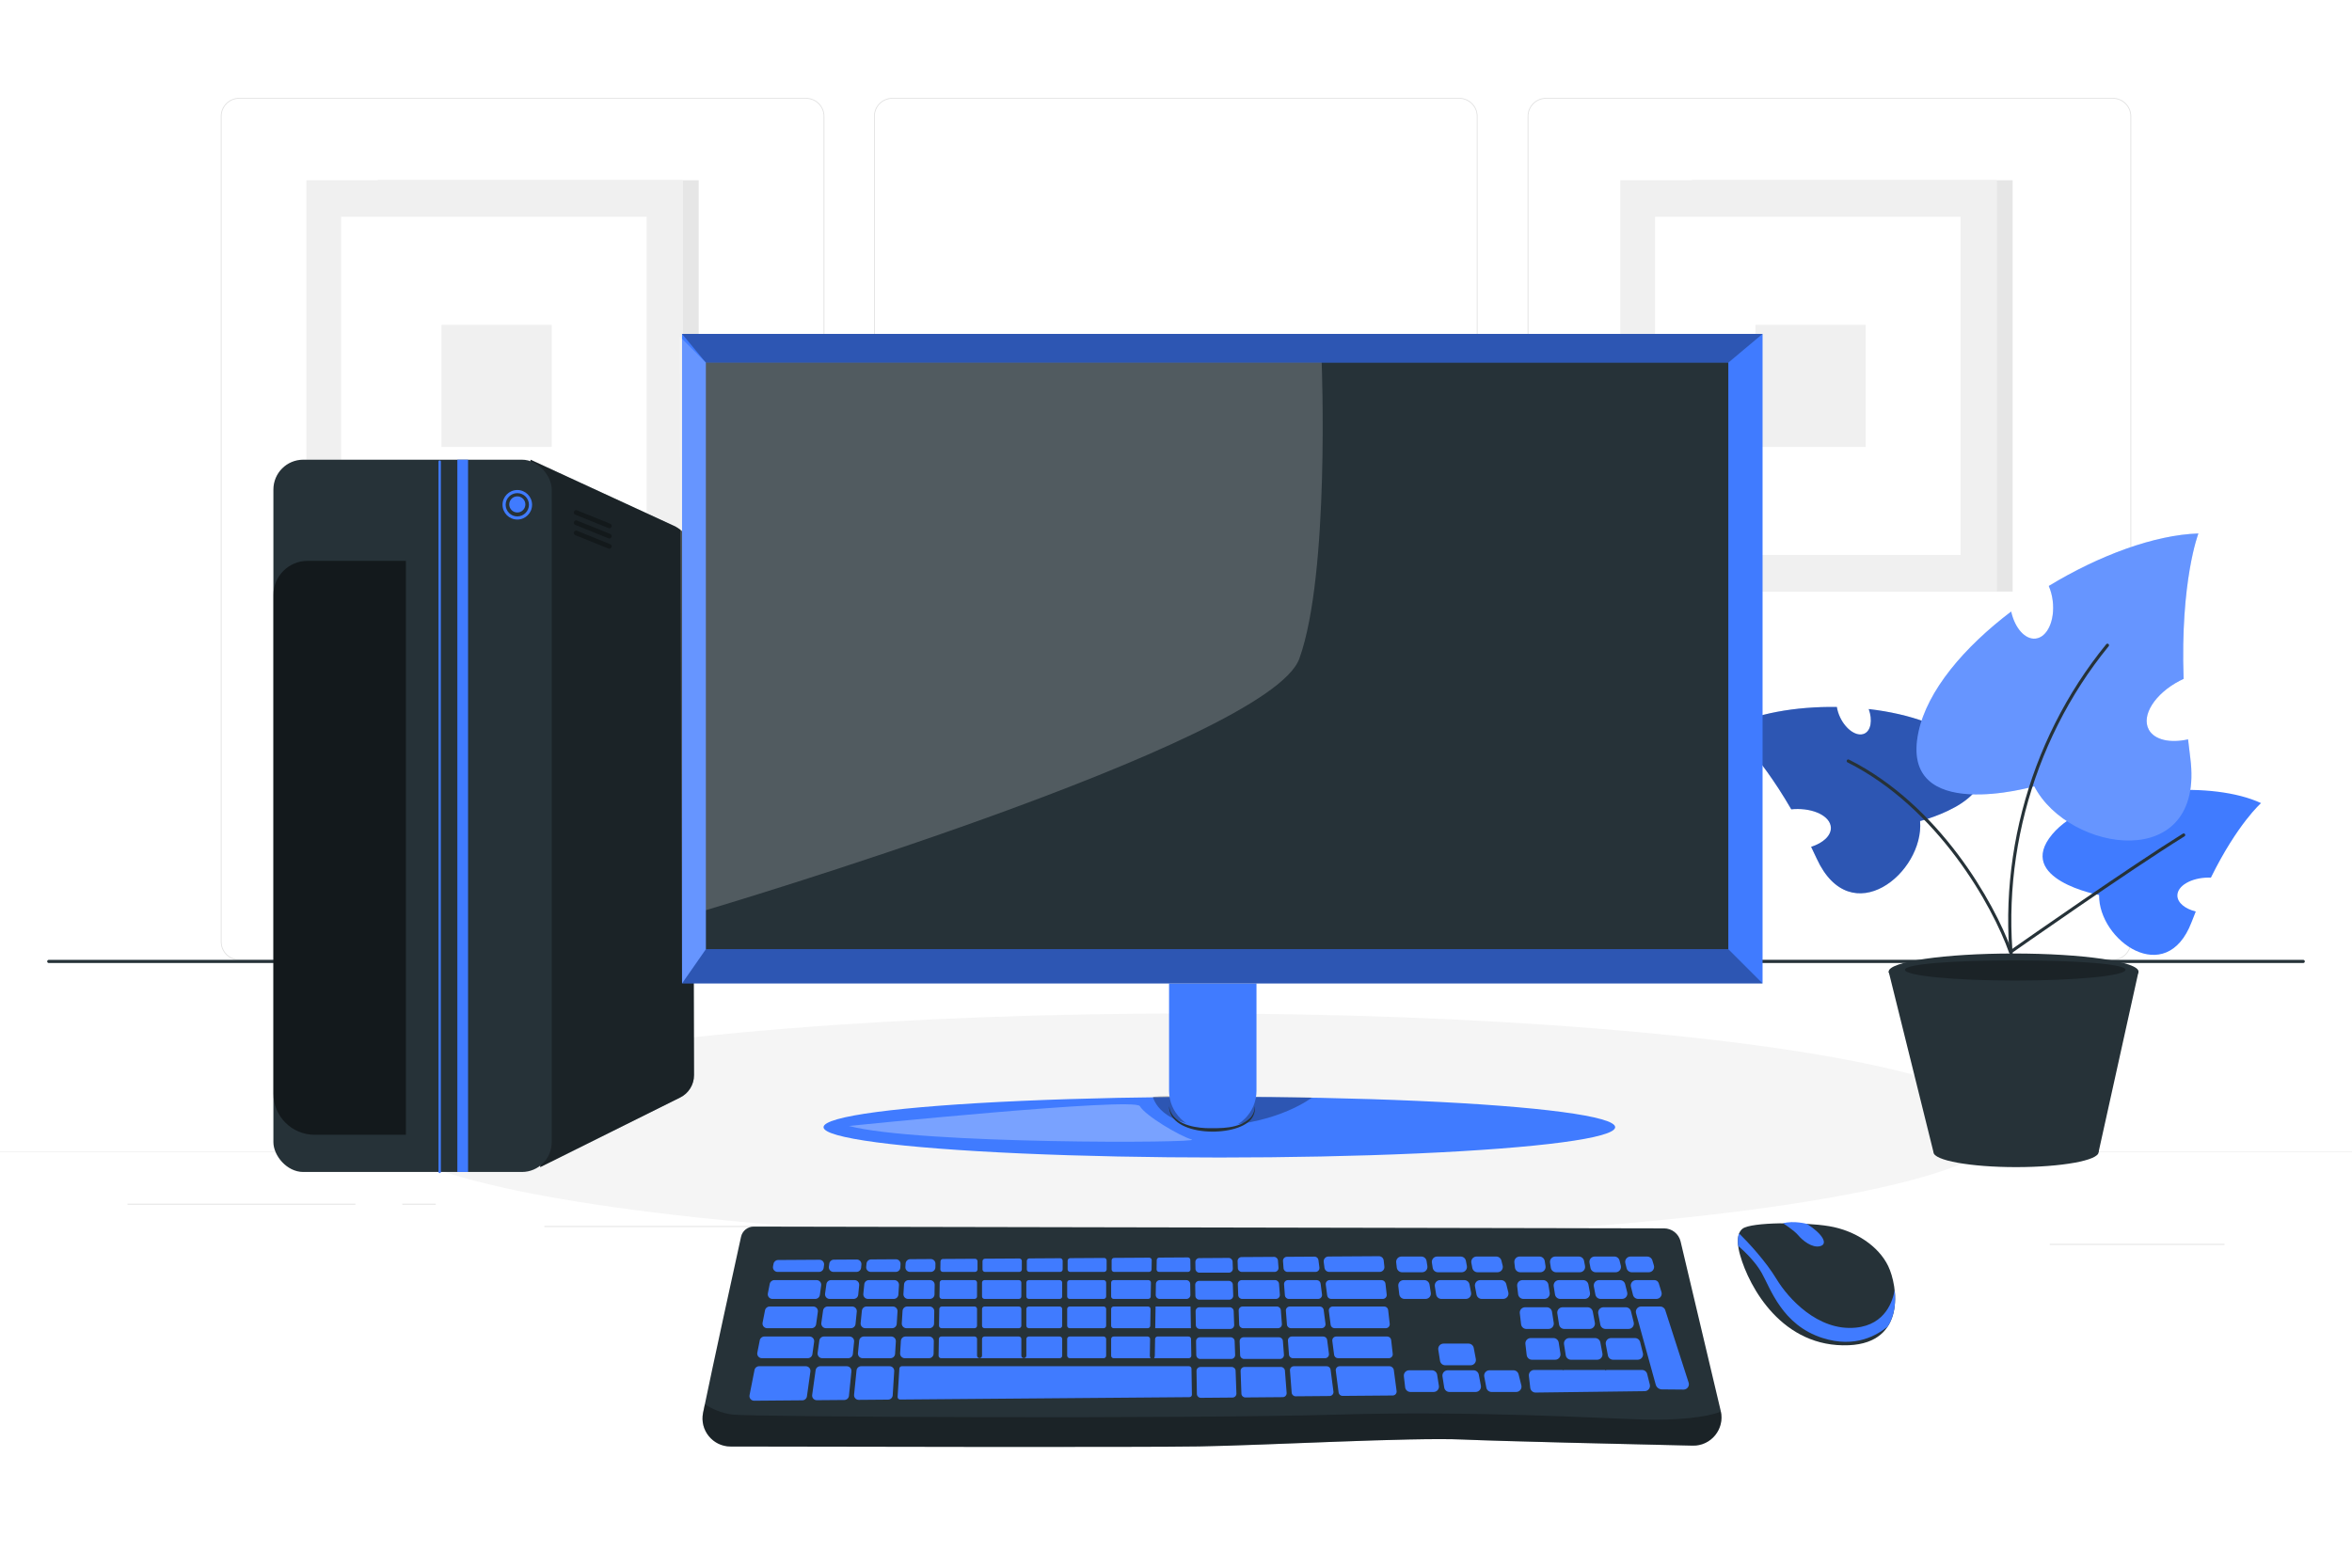 <svg class="animated" id="freepik_stories-modern-desktop-computer" xmlns="http://www.w3.org/2000/svg" viewBox="0 0 750 500" version="1.1" xmlns:xlink="http://www.w3.org/1999/xlink" xmlns:svgjs="http://svgjs.com/svgjs"><style>svg#freepik_stories-modern-desktop-computer:not(.animated) .animable {opacity: 0;}svg#freepik_stories-modern-desktop-computer.animated #freepik--Mouse--inject-213 {animation: 1s 1 forwards cubic-bezier(.36,-0.01,.5,1.38) slideDown,1.5s Infinite  linear heartbeat;animation-delay: 0s,1s;}svg#freepik_stories-modern-desktop-computer.animated #freepik--Keyboard--inject-213 {animation: 1s 1 forwards cubic-bezier(.36,-0.01,.5,1.38) slideDown,1.5s Infinite  linear wind;animation-delay: 0s,1s;}svg#freepik_stories-modern-desktop-computer.animated #freepik--Plant--inject-213 {animation: 1s 1 forwards cubic-bezier(.36,-0.01,.5,1.38) slideDown;animation-delay: 0s;}svg#freepik_stories-modern-desktop-computer.animated #freepik--CPU--inject-213 {animation: 1s 1 forwards cubic-bezier(.36,-0.01,.5,1.38) slideDown;animation-delay: 0s;}svg#freepik_stories-modern-desktop-computer.animated #freepik--Monitor--inject-213 {animation: 1s 1 forwards cubic-bezier(.36,-0.01,.5,1.38) slideDown;animation-delay: 0s;}            @keyframes slideDown {                0% {                    opacity: 0;                    transform: translateY(-30px);                }                100% {                    opacity: 1;                    transform: translateY(0);                }            }                    @keyframes heartbeat {                0% {                    transform: scale(1);                }                10% {                    transform: scale(1.1);                }                30% {                    transform: scale(1);                }                40% {                    transform: scale(1);                }                50% {                    transform: scale(1.1);                }                60% {                    transform: scale(1);                }                100% {                    transform: scale(1);                }            }                    @keyframes wind {                0% {                    transform: rotate( 0deg );                }                25% {                    transform: rotate( 1deg );                }                75% {                    transform: rotate( -1deg );                }            }        </style><g id="freepik--background-complete--inject-213" class="animable" style="transform-origin: 375px 216.445px;"><g id="el1kkzykkwrl4" class="animable" style="transform-origin: 375px 216.445px;"><g id="elvbbes62joea" class="animable" style="transform-origin: 375px 199.323px;"><g id="el6cm6ywgdi9q" class="animable" style="transform-origin: 375px 168.729px;"><g id="elfwk2tqfkf4d" class="animable" style="transform-origin: 479.147px 168.729px;"><path d="M673.734,306.228h-180.746c-3.232,0-5.862-2.63-5.862-5.862V37.092c0-3.232,2.63-5.862,5.862-5.862h180.746c3.232,0,5.862,2.629,5.862,5.862V300.365c0,3.233-2.63,5.862-5.862,5.862ZM492.988,31.48c-3.095,0-5.612,2.518-5.612,5.612V300.365c0,3.095,2.518,5.612,5.612,5.612h180.746c3.095,0,5.612-2.518,5.612-5.612V37.092c0-3.094-2.518-5.612-5.612-5.612h-180.746Z" style="fill: rgb(224, 224, 224); transform-origin: 583.361px 168.729px;" id="elu06k1g6f8a8" class="animable"></path><path d="M465.306,306.228h-180.747c-3.232,0-5.862-2.63-5.862-5.862V37.092c0-3.232,2.629-5.862,5.862-5.862h180.747c3.232,0,5.862,2.629,5.862,5.862V300.365c0,3.233-2.63,5.862-5.862,5.862ZM284.559,31.48c-3.094,0-5.612,2.518-5.612,5.612V300.365c0,3.095,2.518,5.612,5.612,5.612h180.747c3.095,0,5.612-2.518,5.612-5.612V37.092c0-3.094-2.518-5.612-5.612-5.612h-180.747Z" style="fill: rgb(224, 224, 224); transform-origin: 374.933px 168.729px;" id="elkbkf6zabtqg" class="animable"></path></g><path d="M257.012,306.228H76.266c-3.232,0-5.862-2.63-5.862-5.862V37.092c0-3.232,2.629-5.862,5.862-5.862h180.746c3.232,0,5.862,2.629,5.862,5.862V300.365c0,3.233-2.63,5.862-5.862,5.862ZM76.266,31.48c-3.094,0-5.612,2.518-5.612,5.612V300.365c0,3.095,2.518,5.612,5.612,5.612h180.746c3.095,0,5.612-2.518,5.612-5.612V37.092c0-3.094-2.517-5.612-5.612-5.612H76.266Z" style="fill: rgb(224, 224, 224); transform-origin: 166.639px 168.729px;" id="elekqk91hh6yh" class="animable"></path></g><rect y="367.297" width="750" height=".12" style="fill: rgb(224, 224, 224); transform-origin: 375px 367.357px;" id="ela7ahmogcctk" class="animable"></rect></g><g id="el43c203m69px" class="animable" style="transform-origin: 375px 392.768px;"><rect x="653.626" y="396.673" width="55.729" height=".421" style="fill: rgb(235, 235, 235); transform-origin: 681.49px 396.884px;" id="elvjw0pc73haq" class="animable"></rect><rect x="495.044" y="401.239" width="14.627" height=".421" style="fill: rgb(235, 235, 235); transform-origin: 502.357px 401.45px;" id="el33ty1uvrrl" class="animable"></rect><rect x="40.645" y="383.876" width="72.675" height=".421" style="fill: rgb(235, 235, 235); transform-origin: 76.983px 384.087px;" id="el9ajtrh5b6md" class="animable"></rect><rect x="128.299" y="383.876" width="10.655" height=".421" style="fill: rgb(235, 235, 235); transform-origin: 133.626px 384.087px;" id="elu66fllxg0u9" class="animable"></rect><rect x="173.586" y="390.98" width="157.613" height=".421" style="fill: rgb(235, 235, 235); transform-origin: 252.393px 391.191px;" id="elr96mhok39n" class="animable"></rect></g></g><g id="el1gky2zvlnkl" class="animable" style="transform-origin: 579.24px 123.075px;"><rect x="539.559" y="57.489" width="102.237" height="131.172" style="fill: rgb(230, 230, 230); transform-origin: 590.678px 123.075px;" id="el33yimk1eqfa" class="animable"></rect><rect x="516.685" y="57.489" width="120.094" height="131.172" style="fill: rgb(240, 240, 240); transform-origin: 576.732px 123.075px;" id="eliol4gi4si1d" class="animable"></rect><rect x="527.758" y="69.14" width="97.427" height="107.87" style="fill: rgb(255, 255, 255); transform-origin: 576.471px 123.075px;" id="elky3haf0nfeh" class="animable"></rect><rect x="559.761" y="103.606" width="35.169" height="38.938" style="fill: rgb(240, 240, 240); transform-origin: 577.346px 123.075px;" id="elprdgarekw3r" class="animable"></rect></g><g id="elil7diyxwf9s" class="animable" style="transform-origin: 160.25px 123.075px;"><rect x="120.568" y="57.489" width="102.237" height="131.172" style="fill: rgb(230, 230, 230); transform-origin: 171.686px 123.075px;" id="eld46coh7g1n6" class="animable"></rect><rect x="97.694" y="57.489" width="120.094" height="131.172" style="fill: rgb(240, 240, 240); transform-origin: 157.741px 123.075px;" id="elde9183a50j" class="animable"></rect><rect x="108.767" y="69.14" width="97.427" height="107.87" style="fill: rgb(255, 255, 255); transform-origin: 157.481px 123.075px;" id="elyxgl9fd0zj" class="animable"></rect><rect x="140.77" y="103.606" width="35.169" height="38.938" style="fill: rgb(240, 240, 240); transform-origin: 158.355px 123.075px;" id="el7bconxat4i2" class="animable"></rect></g></g><g id="freepik--Shadow--inject-213" class="animable" style="transform-origin: 380.041px 359.504px;"><ellipse cx="380.041" cy="359.504" rx="259.264" ry="36.279" style="fill: rgb(245, 245, 245); transform-origin: 380.041px 359.504px;" id="eldb5tpvxrsd8" class="animable"></ellipse></g><g id="freepik--Table--inject-213" class="animable" style="transform-origin: 375px 306.642px;"><path d="M734.455,307.142H15.545c-.276,0-.5-.224-.5-.5s.224-.5,.5-.5H734.455c.276,0,.5,.224,.5,.5s-.224,.5-.5,.5Z" style="fill: rgb(38, 50, 56); transform-origin: 375px 306.642px;" id="elyx9eothiota" class="animable"></path></g><g id="freepik--Mouse--inject-213" class="animable" style="transform-origin: 579.24px 409.43px;"><g id="elzfhnoyml0z" class="animable" style="transform-origin: 579.24px 409.43px;"><path d="M554.909,400.403s-2.1-6.467,.788-8.549c2.888-2.082,19.338-2.153,27.617-.765,8.279,1.388,15.703,6.316,18.783,12.7,3.08,6.384,5.755,24.463-12.515,25.258-21.274,.927-31.814-18.55-34.674-28.645Z" style="fill: rgb(38, 50, 56); transform-origin: 579.24px 409.615px;" id="eldwo4x4nalaw" class="animable"></path><path d="M604.154,411.424c-.529,3.258-2.79,11.061-12.358,12.014-12.131,1.209-21.645-9.438-25.269-15.436-3.491-5.778-8.982-11.668-11.962-14.617-.458,1.181-.453,2.661-.3,3.958,2.46,2.164,5.605,5.301,7.472,8.596,2.871,5.067,6.531,16.674,19.414,20.797,10.558,3.379,17.44-.978,20.781-3.618,2.246-3.414,2.655-7.782,2.222-11.694Z" style="fill: rgb(64, 123, 255); transform-origin: 579.24px 410.677px;" id="ell63le85m38" class="animable"></path><path d="M568.566,390.157s3.491,2.193,4.841,3.815c1.35,1.622,4.388,4.136,6.976,3.487,2.588-.649,.975-3.796-4.201-7.113,0,0-4.191-1.131-7.616-.19Z" style="fill: rgb(64, 123, 255); transform-origin: 575.082px 393.673px;" id="eltz17ha1xi1" class="animable"></path></g></g><g id="freepik--Keyboard--inject-213" class="animable animator-active" style="transform-origin: 386.481px 426.35px;"><g id="el095c82lgndo" class="animable" style="transform-origin: 386.481px 426.35px;"><path d="M232.963,461.351c-5.675-.013-9.909-5.222-8.762-10.78,3.394-16.454,9.936-46.268,12.103-56.113,.418-1.901,2.103-3.249,4.05-3.245l290.272,.564c2.516,.005,4.699,1.735,5.279,4.183l12.798,54.036c1.358,5.734-3.062,11.205-8.952,11.073-20.27-.452-61.063-1.398-73.276-1.941-16.47-.732-62.586,1.83-84.18,2.196-17.886,.303-116.121,.104-149.332,.027Z" style="fill: rgb(38, 50, 56); transform-origin: 386.481px 426.35px;" id="ely3untd5aan" class="animable"></path><path d="M508.565,421.843l-.666-3.522c-.152-.802-.853-1.383-1.669-1.383h-7.958c-1.043,0-1.84,.932-1.678,1.962l.552,3.522c.13,.827,.842,1.436,1.679,1.436h8.071c1.065,0,1.867-.968,1.669-2.015Z" style="fill: rgb(64, 123, 255); transform-origin: 502.584px 420.398px;" id="elh8rdho3c99s" class="animable"></path><path d="M495.452,421.896l-.552-3.522c-.13-.827-.842-1.436-1.679-1.436h-6.905c-1.016,0-1.804,.885-1.688,1.894l.408,3.522c.099,.857,.825,1.504,1.688,1.504h7.049c1.043,0,1.84-.931,1.679-1.962Z" style="fill: rgb(64, 123, 255); transform-origin: 490.045px 420.398px;" id="elwtq7fw5i41" class="animable"></path><path d="M495.358,426.758h-7.254c-1.016,0-1.805,.885-1.688,1.894l.408,3.522c.099,.857,.825,1.504,1.688,1.504h7.398c1.043,0,1.84-.931,1.679-1.962l-.552-3.522c-.13-.827-.842-1.436-1.679-1.436Z" style="fill: rgb(64, 123, 255); transform-origin: 492.007px 430.218px;" id="el5js5rnu01h5" class="animable"></path><path d="M525.251,438.22c-.189-.757-.869-1.288-1.649-1.288h-11.19l-.607,.115-.022-.115h-12.923l-.575,.09-.014-.09h-9.056c-1.016,0-1.805,.885-1.688,1.894l.441,3.813c.1,.865,.838,1.515,1.709,1.504l34.787-.442c1.096-.014,1.892-1.047,1.627-2.11l-.841-3.371Z" style="fill: rgb(64, 123, 255); transform-origin: 506.829px 440.538px;" id="el0t7muxsb7ana" class="animable"></path><path d="M508.835,405.776h6.36c1.105,0,1.916-1.038,1.649-2.11l-.404-1.62c-.189-.757-.869-1.288-1.648-1.288h-6.262c-1.065,0-1.867,.968-1.669,2.015l.306,1.619c.152,.802,.853,1.383,1.669,1.383Z" style="fill: rgb(64, 123, 255); transform-origin: 511.863px 403.267px;" id="el1iwkor2s7r5" class="animable"></path><path d="M496.207,405.776h7.551c1.065,0,1.867-.968,1.669-2.015l-.306-1.62c-.152-.802-.853-1.383-1.669-1.383h-7.499c-1.043,0-1.84,.931-1.679,1.962l.254,1.62c.129,.827,.842,1.436,1.678,1.436Z" style="fill: rgb(64, 123, 255); transform-origin: 499.855px 403.267px;" id="elwgsp8vt4fja" class="animable"></path><path d="M520.338,405.776h5.417c1.139,0,1.955-1.099,1.627-2.189l-.488-1.62c-.216-.718-.877-1.209-1.627-1.209h-5.334c-1.105,0-1.916,1.038-1.649,2.11l.404,1.62c.189,.757,.869,1.288,1.648,1.288Z" style="fill: rgb(64, 123, 255); transform-origin: 522.844px 403.267px;" id="elv9irn8yycn7" class="animable"></path><path d="M538.475,441.006l-7.449-23.105c-.216-.718-.877-1.209-1.627-1.209h-6.068c-1.105,0-1.916,1.038-1.649,2.11l6.292,22.82c.244,.886,1.046,1.503,1.965,1.511l6.93,.061c1.13-.014,1.931-1.107,1.605-2.189Z" style="fill: rgb(64, 123, 255); transform-origin: 530.089px 429.943px;" id="el537yfwlmx9o" class="animable"></path><path d="M492.835,403.814l-.254-1.62c-.13-.827-.842-1.436-1.678-1.436h-6.322c-1.016,0-1.805,.885-1.688,1.894l.187,1.62c.099,.857,.825,1.504,1.688,1.504h6.388c1.043,0,1.84-.932,1.679-1.962Z" style="fill: rgb(64, 123, 255); transform-origin: 487.869px 403.267px;" id="el2hhaunnf7f3" class="animable"></path><path d="M447.877,414.286h6.7c1.043,0,1.84-.931,1.678-1.962l-.409-2.608c-.129-.827-.842-1.436-1.679-1.436h-6.593c-1.016,0-1.805,.885-1.688,1.894l.302,2.608c.099,.857,.825,1.504,1.688,1.504Z" style="fill: rgb(64, 123, 255); transform-origin: 451.075px 411.283px;" id="elowvhl1s9meh" class="animable"></path><path d="M459.627,414.286h7.796c1.065,0,1.867-.968,1.669-2.015l-.493-2.608c-.152-.802-.853-1.383-1.67-1.383h-7.712c-1.043,0-1.84,.931-1.679,1.962l.409,2.608c.13,.827,.842,1.436,1.679,1.436Z" style="fill: rgb(64, 123, 255); transform-origin: 463.32px 411.283px;" id="elt5mmyjnrowh" class="animable"></path><path d="M471.158,405.776h6.36c1.105,0,1.916-1.038,1.649-2.11l-.404-1.62c-.189-.757-.869-1.288-1.649-1.288h-6.262c-1.065,0-1.867,.968-1.669,2.015l.306,1.619c.152,.802,.853,1.383,1.669,1.383Z" style="fill: rgb(64, 123, 255); transform-origin: 474.186px 403.267px;" id="elgfo3v9rejr8" class="animable"></path><path d="M480.968,412.175l-.651-2.608c-.189-.757-.869-1.288-1.648-1.288h-6.661c-1.065,0-1.867,.968-1.669,2.015l.493,2.608c.152,.802,.853,1.383,1.669,1.383h6.819c1.105,0,1.916-1.038,1.648-2.11Z" style="fill: rgb(64, 123, 255); transform-origin: 475.664px 411.282px;" id="elhrpq8rtycxn" class="animable"></path><path d="M458.53,405.776h7.551c1.065,0,1.867-.968,1.669-2.015l-.306-1.62c-.152-.802-.853-1.383-1.669-1.383h-7.499c-1.043,0-1.84,.931-1.679,1.962l.254,1.62c.13,.827,.842,1.436,1.679,1.436Z" style="fill: rgb(64, 123, 255); transform-origin: 462.178px 403.267px;" id="eladoe9n5hkau" class="animable"></path><path d="M455.158,403.814l-.254-1.62c-.13-.827-.842-1.436-1.679-1.436h-6.322c-1.016,0-1.805,.885-1.688,1.894l.187,1.62c.099,.857,.825,1.504,1.688,1.504h6.388c1.043,0,1.84-.932,1.678-1.962Z" style="fill: rgb(64, 123, 255); transform-origin: 450.19px 403.267px;" id="eligh6fcmnadb" class="animable"></path><path d="M523.881,431.568l-.879-3.522c-.189-.757-.869-1.288-1.648-1.288h-7.635c-1.065,0-1.867,.968-1.669,2.015l.666,3.522c.152,.802,.853,1.383,1.669,1.383h7.848c1.105,0,1.916-1.038,1.648-2.11Z" style="fill: rgb(64, 123, 255); transform-origin: 517.976px 430.218px;" id="elxg39vuhpdld" class="animable"></path><path d="M520.955,421.748l-.878-3.522c-.189-.757-.869-1.288-1.649-1.288h-7.121c-1.065,0-1.867,.968-1.669,2.015l.666,3.522c.152,.802,.853,1.383,1.669,1.383h7.333c1.105,0,1.916-1.038,1.648-2.11Z" style="fill: rgb(64, 123, 255); transform-origin: 515.307px 420.398px;" id="el9ousyr6inx" class="animable"></path><g id="elip0dsloqdc" class="animable" style="transform-origin: 506.83px 411.283px;"><path d="M485.782,414.286h6.7c1.043,0,1.84-.931,1.679-1.962l-.409-2.608c-.13-.827-.842-1.436-1.679-1.436h-6.593c-1.016,0-1.805,.885-1.688,1.894l.302,2.608c.099,.857,.825,1.504,1.688,1.504Z" style="fill: rgb(64, 123, 255); transform-origin: 488.981px 411.283px;" id="el88ocnm9v7xi" class="animable"></path><path d="M497.532,414.286h7.796c1.065,0,1.867-.968,1.669-2.015l-.493-2.608c-.152-.802-.853-1.383-1.669-1.383h-7.712c-1.043,0-1.84,.932-1.679,1.962l.409,2.608c.13,.827,.842,1.436,1.678,1.436Z" style="fill: rgb(64, 123, 255); transform-origin: 501.225px 411.283px;" id="el1ipyj0xjf52" class="animable"></path><path d="M518.874,412.175l-.651-2.608c-.189-.757-.869-1.288-1.649-1.288h-6.661c-1.065,0-1.867,.968-1.669,2.015l.493,2.608c.152,.802,.853,1.383,1.67,1.383h6.819c1.105,0,1.916-1.038,1.648-2.11Z" style="fill: rgb(64, 123, 255); transform-origin: 513.57px 411.282px;" id="elvpyqlu1rys9" class="animable"></path><path d="M529.805,412.097l-.859-2.791c-.188-.61-.751-1.026-1.389-1.026h-5.84c-1.105,0-1.916,1.038-1.648,2.11l.651,2.608c.189,.757,.869,1.288,1.649,1.288h5.81c1.139,0,1.955-1.099,1.627-2.189Z" style="fill: rgb(64, 123, 255); transform-origin: 524.948px 411.283px;" id="elwkqju0ppckb" class="animable"></path></g><path d="M510.977,431.664l-.666-3.522c-.152-.802-.853-1.383-1.669-1.383h-8.233c-1.043,0-1.84,.932-1.679,1.962l.552,3.522c.13,.827,.842,1.436,1.679,1.436h8.346c1.065,0,1.867-.968,1.669-2.015Z" style="fill: rgb(64, 123, 255); transform-origin: 504.858px 430.219px;" id="elbk2e8pme5k" class="animable"></path><path d="M470.61,433.432l-.666-3.521c-.152-.802-.853-1.383-1.669-1.383h-7.958c-1.043,0-1.84,.932-1.679,1.962l.552,3.522c.13,.827,.842,1.436,1.679,1.436h8.071c1.065,0,1.867-.968,1.669-2.015Z" style="fill: rgb(64, 123, 255); transform-origin: 464.628px 431.988px;" id="elt37s8pp9vjb" class="animable"></path><path d="M456.6,437.038h-7.254c-1.016,0-1.805,.885-1.688,1.894l.408,3.522c.099,.857,.825,1.504,1.688,1.504h7.398c1.043,0,1.84-.932,1.679-1.962l-.552-3.522c-.13-.827-.842-1.436-1.679-1.436Z" style="fill: rgb(64, 123, 255); transform-origin: 453.249px 440.498px;" id="elahx76qfwp4s" class="animable"></path><path d="M485.123,441.847l-.879-3.522c-.189-.757-.869-1.288-1.648-1.288h-7.635c-1.065,0-1.867,.968-1.669,2.015l.666,3.522c.152,.802,.853,1.383,1.669,1.383h7.848c1.105,0,1.916-1.038,1.649-2.11Z" style="fill: rgb(64, 123, 255); transform-origin: 479.218px 440.497px;" id="elte71gludbfh" class="animable"></path><path d="M472.219,441.943l-.666-3.522c-.152-.802-.853-1.383-1.669-1.383h-8.233c-1.043,0-1.84,.931-1.679,1.962l.552,3.522c.13,.827,.842,1.436,1.679,1.436h8.346c1.065,0,1.867-.968,1.67-2.015Z" style="fill: rgb(64, 123, 255); transform-origin: 466.1px 440.498px;" id="el7gccdpkuad7" class="animable"></path><path d="M379.142,435.745h-91.56c-.42,0-.768,.327-.794,.746l-.56,9.029c-.029,.46,.339,.849,.8,.845l92.259-.755c.442-.004,.796-.367,.789-.809l-.139-8.274c-.007-.434-.361-.782-.795-.782Z" style="fill: rgb(64, 123, 255); transform-origin: 333.151px 441.055px;" id="ell417ngzdtff" class="animable"></path><path d="M392.751,435.984h-9.959c-.701,0-1.266,.575-1.255,1.276l.123,7.325c.012,.689,.576,1.239,1.265,1.234l10.096-.083c.707-.006,1.269-.594,1.244-1.3l-.26-7.242c-.024-.675-.579-1.21-1.254-1.21Z" style="fill: rgb(64, 123, 255); transform-origin: 387.901px 440.902px;" id="eliim8n0vmtkg" class="animable"></path><path d="M283.665,435.745h-9.065c-.76,0-1.397,.576-1.473,1.332l-.781,7.768c-.088,.876,.604,1.635,1.485,1.628l9.37-.077c.777-.006,1.417-.613,1.465-1.389l.477-7.691c.053-.852-.624-1.572-1.477-1.572Z" style="fill: rgb(64, 123, 255); transform-origin: 278.742px 441.109px;" id="eljruourkqzcm" class="animable"></path><path d="M408.484,435.984h-11.63c-.711,0-1.279,.59-1.254,1.3l.258,7.209c.024,.679,.585,1.215,1.264,1.21l11.916-.098c.727-.006,1.296-.626,1.241-1.351l-.545-7.111c-.05-.654-.595-1.159-1.251-1.159Z" style="fill: rgb(64, 123, 255); transform-origin: 402.941px 440.844px;" id="elv20msxhbswc" class="animable"></path><path d="M270.713,445.178l.785-7.805c.088-.872-.597-1.628-1.473-1.628h-8.476c-.738,0-1.364,.544-1.466,1.275l-1.1,7.877c-.125,.895,.574,1.692,1.478,1.685l8.792-.072c.755-.006,1.385-.58,1.461-1.332Z" style="fill: rgb(64, 123, 255); transform-origin: 265.237px 441.164px;" id="el6f0g6bxp3vh" class="animable"></path><path d="M256.953,435.745h-14.905c-.707,0-1.315,.5-1.452,1.194l-1.586,8.041c-.181,.92,.527,1.774,1.464,1.766l15.386-.126c.734-.006,1.352-.549,1.454-1.275l1.106-7.915c.124-.89-.567-1.685-1.466-1.685Z" style="fill: rgb(64, 123, 255); transform-origin: 248.708px 441.245px;" id="el1b7tm239lsg" class="animable"></path><path d="M423.058,435.745h-10.462c-.731,0-1.307,.622-1.251,1.351l.542,7.078c.05,.658,.602,1.164,1.261,1.159l10.826-.089c.753-.006,1.331-.669,1.234-1.416l-.907-6.989c-.081-.625-.614-1.094-1.244-1.094Z" style="fill: rgb(64, 123, 255); transform-origin: 418.28px 440.539px;" id="elf8s1f7e245" class="animable"></path><path d="M445.347,443.683l-.885-6.702c-.093-.707-.696-1.236-1.409-1.236h-15.86c-.757,0-1.342,.665-1.244,1.416l.902,6.955c.082,.629,.62,1.099,1.255,1.093l16.005-.131c.745-.006,1.32-.656,1.237-1.396Z" style="fill: rgb(64, 123, 255); transform-origin: 435.647px 440.477px;" id="elzob4twc1p5k" class="animable"></path><path d="M285.424,431.799l.245-3.96c.053-.852-.624-1.572-1.477-1.572h-8.737c-.76,0-1.397,.576-1.473,1.332l-.398,3.96c-.088,.872,.597,1.628,1.473,1.628h8.89c.782,0,1.429-.608,1.477-1.389Z" style="fill: rgb(64, 123, 255); transform-origin: 279.624px 429.727px;" id="el19sq2aapnx8" class="animable"></path><path d="M392.446,426.507h-9.797c-.701,0-1.266,.575-1.255,1.276l.074,4.41c.011,.685,.57,1.234,1.255,1.234h9.881c.711,0,1.28-.59,1.254-1.3l-.158-4.41c-.024-.675-.578-1.21-1.254-1.21Z" style="fill: rgb(64, 123, 255); transform-origin: 387.626px 429.967px;" id="el18a1bjbi7zy" class="animable"></path><path d="M407.831,426.507h-11.283c-.711,0-1.279,.59-1.254,1.3l.158,4.41c.024,.675,.578,1.21,1.254,1.21h11.463c.731,0,1.307-.622,1.251-1.351l-.338-4.41c-.05-.654-.595-1.159-1.251-1.159Z" style="fill: rgb(64, 123, 255); transform-origin: 402.358px 429.967px;" id="ellteodg19wn" class="animable"></path><path d="M296.295,426.267h-7.542c-.782,0-1.429,.608-1.477,1.389l-.245,3.96c-.053,.852,.624,1.572,1.477,1.572h7.721c.808,0,1.466-.648,1.48-1.455l.067-3.96c.014-.827-.653-1.505-1.48-1.505Z" style="fill: rgb(64, 123, 255); transform-origin: 292.402px 429.727px;" id="el8mla4wtu1u7" class="animable"></path><path d="M366.741,427.076c.007-.444-.351-.809-.795-.809h-10.834c-.439,0-.795,.356-.795,.796v5.329c0,.439,.356,.796,.795,.796h11.754c-.134-.293-.215-.63-.211-.843l.087-5.268Z" style="fill: rgb(64, 123, 255); transform-origin: 360.591px 429.727px;" id="elklmjwamyi7q" class="animable"></path><path d="M379.794,427.05c-.007-.434-.361-.782-.795-.782h-9.87c-.434,0-.788,.348-.796,.782l-.088,5.321c-.004,.208-.087,.532-.219,.817h11.062c.445,0,.803-.364,.795-.809l-.089-5.329Z" style="fill: rgb(64, 123, 255); transform-origin: 373.955px 429.728px;" id="ely90r0i3qrg" class="animable"></path><path d="M337.911,426.267h-9.84c-.439,0-.795,.356-.795,.796v5.294c0,.439-.356,.796-.796,.796h0c-.439,0-.795-.356-.795-.796v-5.294c0-.439-.356-.796-.795-.796h-10.946c-.439,0-.796,.356-.796,.796v5.294c0,.439-.356,.796-.795,.796h0c-.439,0-.796-.356-.796-.796v-5.294c0-.439-.356-.796-.795-.796h-10.587c-.434,0-.788,.348-.795,.782l-.09,5.329c-.007,.445,.351,.809,.795,.809h37.827c.439,0,.795-.356,.795-.795v-5.329c0-.439-.356-.796-.795-.796Z" style="fill: rgb(64, 123, 255); transform-origin: 318.998px 429.727px;" id="el5051d8bxtgo" class="animable"></path><rect x="340.297" y="426.267" width="12.428" height="6.92" rx=".795" ry=".795" style="fill: rgb(64, 123, 255); transform-origin: 346.511px 429.727px;" id="elci083dpvmka" class="animable"></rect><path d="M426.661,433.188h16.204c.749,0,1.331-.652,1.247-1.396l-.499-4.41c-.072-.635-.608-1.114-1.247-1.114h-16.277c-.757,0-1.342,.665-1.244,1.416l.572,4.41c.081,.625,.614,1.093,1.244,1.093Z" style="fill: rgb(64, 123, 255); transform-origin: 434.477px 429.728px;" id="el94hvmaq5sss" class="animable"></path><path d="M270.881,426.267h-8.143c-.738,0-1.364,.544-1.466,1.275l-.553,3.96c-.124,.89,.567,1.685,1.466,1.685h8.298c.76,0,1.397-.576,1.473-1.332l.398-3.96c.088-.872-.597-1.628-1.473-1.628Z" style="fill: rgb(64, 123, 255); transform-origin: 266.533px 429.727px;" id="elvjvlc6r3nhg" class="animable"></path><path d="M259.055,431.912l.553-3.96c.124-.89-.567-1.685-1.466-1.685h-14.416c-.707,0-1.315,.5-1.452,1.194l-.781,3.96c-.18,.915,.52,1.767,1.452,1.767h14.643c.738,0,1.364-.544,1.466-1.275Z" style="fill: rgb(64, 123, 255); transform-origin: 250.544px 429.727px;" id="el12bmjqnze0p" class="animable"></path><path d="M410.693,427.618l.338,4.41c.05,.654,.595,1.159,1.251,1.159h10.244c.757,0,1.342-.665,1.244-1.416l-.572-4.41c-.081-.625-.614-1.093-1.244-1.093h-10.01c-.731,0-1.307,.622-1.251,1.351Z" style="fill: rgb(64, 123, 255); transform-origin: 417.235px 429.728px;" id="elv4d94b22jmk" class="animable"></path><path d="M394.989,417.999l.158,4.41c.024,.675,.579,1.21,1.254,1.21h11.116c.731,0,1.307-.622,1.251-1.351l-.338-4.41c-.05-.654-.595-1.159-1.251-1.159h-10.936c-.711,0-1.279,.59-1.254,1.3Z" style="fill: rgb(64, 123, 255); transform-origin: 401.88px 420.159px;" id="elzulhqatxdr" class="animable"></path><path d="M284.72,416.699h-8.408c-.76,0-1.397,.576-1.473,1.332l-.398,3.96c-.088,.872,.597,1.628,1.473,1.628h8.561c.782,0,1.429-.608,1.477-1.389l.245-3.96c.053-.852-.624-1.572-1.477-1.572Z" style="fill: rgb(64, 123, 255); transform-origin: 280.317px 420.158px;" id="elkf145l3c16" class="animable"></path><path d="M310.761,416.699h-10.443c-.434,0-.788,.348-.795,.782l-.09,5.329c-.008,.444,.351,.809,.795,.809h10.533c.439,0,.795-.356,.795-.796v-5.329c0-.439-.356-.796-.795-.796Z" style="fill: rgb(64, 123, 255); transform-origin: 305.494px 420.159px;" id="el0q3emkcxc1rq" class="animable"></path><path d="M289.034,423.619h7.337c.808,0,1.466-.647,1.48-1.455l.067-3.96c.014-.827-.653-1.505-1.48-1.505h-7.158c-.782,0-1.429,.608-1.477,1.389l-.245,3.96c-.053,.852,.624,1.572,1.477,1.572Z" style="fill: rgb(64, 123, 255); transform-origin: 292.737px 420.16px;" id="eliyjsx13btdi" class="animable"></path><path d="M420.85,416.699h-9.558c-.731,0-1.307,.622-1.251,1.351l.338,4.41c.05,.654,.595,1.159,1.251,1.159h9.793c.757,0,1.342-.665,1.245-1.416l-.572-4.41c-.081-.625-.614-1.093-1.244-1.093Z" style="fill: rgb(64, 123, 255); transform-origin: 416.358px 420.159px;" id="elpictfgxzqnf" class="animable"></path><path d="M263.373,423.619h7.965c.76,0,1.397-.576,1.473-1.332l.398-3.96c.088-.872-.597-1.628-1.473-1.628h-7.81c-.738,0-1.364,.544-1.466,1.275l-.553,3.96c-.124,.89,.567,1.685,1.466,1.685Z" style="fill: rgb(64, 123, 255); transform-origin: 267.555px 420.159px;" id="el48nu6pdqkcp" class="animable"></path><path d="M366.086,416.699h-10.975c-.439,0-.795,.356-.795,.796v5.329c0,.439,.356,.796,.795,.796h10.887c.434,0,.788-.348,.795-.782l.088-5.329c.007-.444-.351-.809-.795-.809Z" style="fill: rgb(64, 123, 255); transform-origin: 360.599px 420.16px;" id="elx0wu48qyqk" class="animable"></path><polygon points="379.638 416.699 368.487 416.699 368.372 423.619 379.754 423.619 379.638 416.699" style="fill: rgb(64, 123, 255); transform-origin: 374.063px 420.159px;" id="elsho2aph05a" class="animable"></polygon><path d="M313.943,416.699h10.945c.439,0,.796,.356,.796,.796v5.329c0,.439-.356,.796-.796,.796h-10.946c-.439,0-.795-.356-.795-.795v-5.329c0-.439,.356-.796,.796-.796Z" style="fill: rgb(64, 123, 255); transform-origin: 319.415px 420.16px;" id="elfskir9pwjag" class="animable"></path><path d="M392.14,416.938h-9.635c-.701,0-1.266,.575-1.255,1.276l.074,4.41c.011,.685,.57,1.234,1.255,1.234h9.719c.711,0,1.28-.59,1.254-1.3l-.158-4.41c-.024-.675-.578-1.21-1.254-1.21Z" style="fill: rgb(64, 123, 255); transform-origin: 387.401px 420.398px;" id="el0xyfdr6n9b09" class="animable"></path><path d="M328.071,416.699h9.84c.439,0,.795,.356,.795,.795v5.329c0,.439-.356,.795-.795,.795h-9.84c-.439,0-.795-.356-.795-.795v-5.329c0-.439,.356-.796,.796-.796Z" style="fill: rgb(64, 123, 255); transform-origin: 332.991px 420.158px;" id="elgojmu1k12p5" class="animable"></path><path d="M341.093,416.699h10.837c.439,0,.795,.356,.795,.795v5.329c0,.439-.356,.795-.795,.795h-10.837c-.439,0-.795-.356-.795-.795v-5.329c0-.439,.356-.796,.796-.796Z" style="fill: rgb(64, 123, 255); transform-origin: 346.511px 420.158px;" id="el6ru7odc5fjd" class="animable"></path><path d="M260.244,422.344l.553-3.96c.124-.89-.567-1.685-1.466-1.685h-13.926c-.707,0-1.315,.5-1.452,1.194l-.781,3.96c-.18,.915,.52,1.766,1.452,1.766h14.154c.738,0,1.364-.544,1.466-1.275Z" style="fill: rgb(64, 123, 255); transform-origin: 251.978px 420.159px;" id="el7th5bw254g5" class="animable"></path><path d="M425.557,423.619h16.346c.749,0,1.331-.652,1.247-1.396l-.499-4.41c-.072-.634-.608-1.114-1.247-1.114h-16.419c-.757,0-1.342,.665-1.244,1.416l.572,4.41c.081,.625,.614,1.093,1.244,1.093Z" style="fill: rgb(64, 123, 255); transform-origin: 433.444px 420.159px;" id="elurauqvrnu1" class="animable"></path><path d="M423.855,405.666h16.079c.909,0,1.615-.791,1.513-1.694l-.222-1.963c-.087-.774-.744-1.357-1.523-1.352l-16.098,.102c-.915,.006-1.618,.811-1.501,1.719l.241,1.862c.098,.759,.745,1.327,1.51,1.327Z" style="fill: rgb(64, 123, 255); transform-origin: 431.774px 403.162px;" id="elsj5an2xi4ij" class="animable"></path><path d="M262.647,404.39l.129-.921c.125-.894-.573-1.691-1.475-1.685l-13.19,.083c-.703,.004-1.307,.504-1.443,1.194l-.165,.837c-.18,.915,.52,1.767,1.452,1.767h13.227c.738,0,1.364-.544,1.466-1.275Z" style="fill: rgb(64, 123, 255); transform-origin: 254.633px 403.725px;" id="elt1r46iwa6o" class="animable"></path><path d="M314.095,405.666h10.946c.439,0,.795-.356,.795-.796v-2.693c0-.441-.359-.798-.8-.796l-10.946,.069c-.437,.003-.79,.358-.79,.796v2.624c0,.439,.356,.796,.796,.796Z" style="fill: rgb(64, 123, 255); transform-origin: 319.568px 403.523px;" id="eltvhrubhqdlc" class="animable"></path><path d="M355.264,405.666h11.153c.434,0,.788-.348,.795-.782l.049-2.955c.007-.446-.354-.811-.8-.809l-11.202,.071c-.437,.003-.79,.358-.79,.796v2.884c0,.439,.356,.796,.796,.796Z" style="fill: rgb(64, 123, 255); transform-origin: 360.865px 403.393px;" id="elyjduvm3myjq" class="animable"></path><path d="M369.6,405.666h9.227c.445,0,.803-.364,.795-.809l-.051-3.033c-.007-.436-.364-.785-.8-.782l-9.127,.058c-.432,.003-.783,.35-.79,.782l-.049,2.975c-.007,.444,.351,.809,.795,.809Z" style="fill: rgb(64, 123, 255); transform-origin: 374.214px 403.354px;" id="el3l2ubm24g4e" class="animable"></path><path d="M328.223,405.666h9.84c.439,0,.796-.356,.796-.796v-2.775c0-.441-.359-.798-.801-.796l-9.84,.062c-.437,.003-.79,.358-.79,.796v2.713c0,.439,.356,.796,.795,.796Z" style="fill: rgb(64, 123, 255); transform-origin: 333.143px 403.483px;" id="elb96i7mfxfab" class="animable"></path><path d="M341.245,405.666h10.837c.439,0,.796-.356,.796-.796v-2.864c0-.441-.359-.798-.801-.796l-10.837,.068c-.437,.003-.79,.358-.79,.796v2.796c0,.439,.356,.796,.796,.796Z" style="fill: rgb(64, 123, 255); transform-origin: 346.664px 403.438px;" id="eleboqtvdnqrm" class="animable"></path><path d="M409.119,402.193l.177,2.314c.05,.654,.595,1.159,1.251,1.159h8.937c.757,0,1.342-.665,1.244-1.416l-.307-2.369c-.081-.628-.619-1.097-1.252-1.093l-8.807,.056c-.728,.005-1.299,.625-1.243,1.351Z" style="fill: rgb(64, 123, 255); transform-origin: 414.927px 403.227px;" id="elnpcz3qt9ye" class="animable"></path><path d="M382.462,405.905h9.411c.711,0,1.28-.59,1.254-1.3l-.079-2.196c-.024-.678-.583-1.214-1.262-1.21l-9.369,.059c-.698,.004-1.259,.578-1.247,1.276l.036,2.137c.011,.685,.57,1.234,1.255,1.234Z" style="fill: rgb(64, 123, 255); transform-origin: 387.149px 403.552px;" id="el0cdc8sm2vppu" class="animable"></path><path d="M395.976,405.666h10.459c.731,0,1.307-.622,1.251-1.351l-.175-2.288c-.05-.657-.6-1.163-1.259-1.159l-10.364,.066c-.707,.004-1.271,.593-1.246,1.3l.08,2.222c.024,.675,.578,1.21,1.254,1.21Z" style="fill: rgb(64, 123, 255); transform-origin: 401.165px 403.267px;" id="elb46y5ighpgq" class="animable"></path><path d="M290.185,405.666h6.611c.808,0,1.466-.648,1.48-1.455l.019-1.145c.014-.831-.658-1.51-1.489-1.505l-6.562,.042c-.778,.005-1.42,.612-1.468,1.389l-.068,1.104c-.053,.852,.624,1.572,1.477,1.572Z" style="fill: rgb(64, 123, 255); transform-origin: 293.5px 403.614px;" id="elmuvglsx8l9q" class="animable"></path><path d="M277.685,405.666h7.94c.782,0,1.429-.608,1.477-1.389l.067-1.075c.053-.855-.629-1.577-1.487-1.572l-7.903,.05c-.756,.005-1.388,.579-1.463,1.332l-.103,1.025c-.088,.872,.597,1.628,1.473,1.628Z" style="fill: rgb(64, 123, 255); transform-origin: 281.689px 403.648px;" id="elwfsisqh24gn" class="animable"></path><path d="M265.776,405.666h7.335c.76,0,1.397-.576,1.473-1.332l.1-.996c.088-.875-.602-1.634-1.482-1.628l-7.302,.046c-.735,.005-1.355,.548-1.456,1.275l-.133,.95c-.124,.89,.567,1.685,1.466,1.685Z" style="fill: rgb(64, 123, 255); transform-origin: 269.494px 403.688px;" id="el0xso5oua48l" class="animable"></path><path d="M300.652,405.666h10.261c.439,0,.796-.356,.796-.796v-2.604c0-.441-.359-.798-.801-.796l-10.219,.065c-.432,.003-.783,.35-.79,.782l-.043,2.539c-.007,.444,.351,.809,.795,.809Z" style="fill: rgb(64, 123, 255); transform-origin: 305.782px 403.568px;" id="elzsss3jujyjr" class="animable"></path><path d="M289.562,414.286h6.953c.808,0,1.466-.648,1.48-1.455l.051-3.046c.014-.827-.653-1.505-1.48-1.505h-6.816c-.782,0-1.429,.608-1.477,1.388l-.189,3.046c-.053,.852,.624,1.572,1.477,1.572Z" style="fill: rgb(64, 123, 255); transform-origin: 293.064px 411.283px;" id="elod9kla8h569" class="animable"></path><path d="M276.769,414.286h8.233c.782,0,1.429-.608,1.477-1.389l.189-3.046c.053-.852-.624-1.572-1.477-1.572h-8.115c-.76,0-1.397,.576-1.473,1.332l-.306,3.046c-.088,.872,.597,1.628,1.473,1.628Z" style="fill: rgb(64, 123, 255); transform-origin: 280.98px 411.283px;" id="elfpfpymuppur" class="animable"></path><path d="M300.371,414.286h10.39c.439,0,.795-.356,.795-.796v-4.415c0-.439-.356-.796-.795-.796h-10.315c-.434,0-.788,.348-.795,.782l-.074,4.415c-.007,.444,.351,.809,.795,.809Z" style="fill: rgb(64, 123, 255); transform-origin: 305.566px 411.283px;" id="ellxs1x0drpkd" class="animable"></path><path d="M341.093,408.28h10.837c.439,0,.795,.356,.795,.795v4.415c0,.439-.356,.795-.795,.795h-10.837c-.439,0-.795-.356-.795-.795v-4.415c0-.439,.356-.796,.796-.796Z" style="fill: rgb(64, 123, 255); transform-origin: 346.511px 411.282px;" id="elk0ga04y2dhl" class="animable"></path><path d="M328.071,408.28h9.84c.439,0,.795,.356,.795,.795v4.415c0,.439-.356,.795-.795,.795h-9.84c-.439,0-.795-.356-.795-.795v-4.415c0-.439,.356-.796,.796-.796Z" style="fill: rgb(64, 123, 255); transform-origin: 332.991px 411.282px;" id="eli2q23gnjq8g" class="animable"></path><path d="M355.112,414.286h11.027c.434,0,.788-.348,.795-.782l.073-4.415c.007-.444-.351-.809-.795-.809h-11.1c-.439,0-.795,.356-.795,.796v4.415c0,.439,.356,.796,.795,.796Z" style="fill: rgb(64, 123, 255); transform-origin: 360.662px 411.283px;" id="elxadvho709n" class="animable"></path><path d="M313.943,408.28h10.945c.439,0,.795,.356,.795,.795v4.415c0,.439-.356,.795-.795,.795h-10.946c-.439,0-.796-.356-.796-.796v-4.415c0-.439,.356-.796,.796-.796Z" style="fill: rgb(64, 123, 255); transform-origin: 319.415px 411.282px;" id="eldjvf5arh7yw" class="animable"></path><path d="M382.437,414.525h9.556c.711,0,1.279-.59,1.254-1.3l-.125-3.496c-.024-.675-.578-1.21-1.254-1.21h-9.49c-.701,0-1.266,.575-1.255,1.276l.059,3.496c.011,.685,.57,1.234,1.255,1.234Z" style="fill: rgb(64, 123, 255); transform-origin: 387.185px 411.522px;" id="elrk4fvk5eds" class="animable"></path><path d="M369.789,414.286h8.546c.701,0,1.266-.575,1.255-1.276l-.059-3.496c-.011-.685-.57-1.234-1.255-1.234h-8.43c-.685,0-1.243,.549-1.255,1.234l-.058,3.496c-.012,.701,.553,1.276,1.255,1.276Z" style="fill: rgb(64, 123, 255); transform-origin: 374.061px 411.283px;" id="eltylei6evpc" class="animable"></path><path d="M406.597,408.28h-10.626c-.711,0-1.279,.59-1.254,1.3l.125,3.496c.024,.675,.579,1.21,1.254,1.21h10.769c.731,0,1.307-.622,1.251-1.351l-.268-3.496c-.05-.654-.595-1.159-1.251-1.159Z" style="fill: rgb(64, 123, 255); transform-origin: 401.418px 411.283px;" id="elb3qikp8jqj7" class="animable"></path><path d="M424.453,414.286h16.488c.749,0,1.331-.652,1.247-1.396l-.395-3.496c-.072-.634-.608-1.114-1.247-1.114h-16.546c-.757,0-1.342,.665-1.244,1.416l.454,3.496c.081,.625,.614,1.093,1.244,1.093Z" style="fill: rgb(64, 123, 255); transform-origin: 432.471px 411.283px;" id="elak3odamtm7g" class="animable"></path><path d="M273.667,412.953l.306-3.046c.088-.872-.597-1.628-1.473-1.628h-7.513c-.738,0-1.364,.544-1.466,1.275l-.425,3.046c-.124,.89,.567,1.685,1.466,1.685h7.632c.76,0,1.397-.576,1.473-1.332Z" style="fill: rgb(64, 123, 255); transform-origin: 268.531px 411.282px;" id="el7xmn5rgb6wd" class="animable"></path><path d="M246.303,414.286h13.664c.738,0,1.364-.544,1.466-1.275l.425-3.046c.124-.89-.567-1.685-1.466-1.685h-13.488c-.707,0-1.315,.5-1.452,1.194l-.601,3.046c-.18,.915,.52,1.767,1.452,1.767Z" style="fill: rgb(64, 123, 255); transform-origin: 253.348px 411.284px;" id="eldi976slorxj" class="animable"></path><path d="M409.458,409.63l.268,3.496c.05,.654,.595,1.159,1.251,1.159h9.341c.757,0,1.342-.665,1.244-1.416l-.454-3.496c-.081-.625-.614-1.093-1.244-1.093h-9.155c-.731,0-1.307,.622-1.251,1.351Z" style="fill: rgb(64, 123, 255); transform-origin: 415.514px 411.283px;" id="eljjs8wno8d6k" class="animable"></path><g id="elgtuoppe6kid"><path d="M548.745,450.233c-4.708,1.852-13.957,2.805-24.898,2.502-13.384-.371-53.991-2.854-97.046-1.568-47.505,1.419-186.582,.775-193.174,0-3.582-.422-6.698-1.873-8.867-3.294-.193,.928-.381,1.833-.559,2.692-1.147,5.561,3.088,10.772,8.766,10.785,33.216,.077,131.442,.276,149.326-.027,21.594-.366,67.71-2.928,84.18-2.196,12.213,.543,53.007,1.488,73.276,1.941,5.809,.13,10.176-5.19,8.994-10.836Z" style="opacity: 0.3; transform-origin: 386.475px 454.679px;" class="animable"></path></g></g></g><g id="freepik--Plant--inject-213" class="animable" style="transform-origin: 636.065px 271.196px;"><g id="elsscxww5sih" class="animable" style="transform-origin: 636.065px 271.196px;"><polygon points="602.253 309.89 616.547 367.476 669.184 367.476 681.929 309.89 602.253 309.89" style="fill: rgb(38, 50, 56); transform-origin: 642.091px 338.683px;" id="ell40g60mhzy" class="animable"></polygon><g id="elmpzxoqrnw2e" class="animable" style="transform-origin: 636.065px 244.134px;"><path d="M654.414,266.088c5.367-6.406,15.74-10.681,27.127-12.738-.893,3.154-.224,6.065,1.702,6.779,2.148,.797,5.029-1.436,6.434-4.989,.397-1.003,.617-1.996,.704-2.933,11.481-.904,22.963,.376,30.625,3.937,0,0-7.502,6.549-15.999,23.768-.261-.009-.522-.017-.788-.015-5.499,.054-9.931,2.626-9.899,5.744,.023,2.278,2.428,4.213,5.864,5.072-.446,1.103-.892,2.225-1.336,3.389-8.095,21.217-29.69,5.879-29.495-8.643,0,0-26.965-5.015-14.939-19.371Z" style="fill: rgb(64, 123, 255); transform-origin: 686.165px 278.238px;" id="elxpxtthpx9vo" class="animable"></path><g id="el3f1cbbdhmg3" class="animable" style="transform-origin: 626.072px 244.134px;"><path d="M627.81,238.7c-6.613-6.915-18.769-11.037-31.91-12.557,1.261,3.532,.723,6.898-1.417,7.852-2.387,1.064-5.844-1.273-7.721-5.221-.53-1.114-.858-2.23-1.029-3.293-13.159-.199-26.149,2.092-34.61,6.707,0,0,9.058,6.922,20.075,25.937,.297-.029,.594-.057,.898-.074,6.274-.337,11.525,2.274,11.729,5.831,.149,2.599-2.443,4.979-6.293,6.207,.594,1.225,1.189,2.471,1.785,3.767,10.867,23.602,34.302,4.552,32.958-11.99,0,0,30.354-7.671,15.535-23.166Z" style="fill: rgb(64, 123, 255); transform-origin: 591.505px 255.192px;" id="elha033x9lw7r" class="animable"></path><g id="elpbfjmswytx8"><path d="M627.81,238.7c-6.613-6.915-18.769-11.037-31.91-12.557,1.261,3.532,.723,6.898-1.417,7.852-2.387,1.064-5.844-1.273-7.721-5.221-.53-1.114-.858-2.23-1.029-3.293-13.159-.199-26.149,2.092-34.61,6.707,0,0,9.058,6.922,20.075,25.937,.297-.029,.594-.057,.898-.074,6.274-.337,11.525,2.274,11.729,5.831,.149,2.599-2.443,4.979-6.293,6.207,.594,1.225,1.189,2.471,1.785,3.767,10.867,23.602,34.302,4.552,32.958-11.99,0,0,30.354-7.671,15.535-23.166Z" style="opacity: 0.3; transform-origin: 591.505px 255.192px;" class="animable"></path></g><g id="elhd7k11kn07" class="animable" style="transform-origin: 656.073px 219.115px;"><path d="M611.749,233.519c2.809-13.276,14.581-27.119,29.566-38.475,1.167,5.253,4.42,9.003,7.786,8.631,3.755-.415,6.205-5.785,5.474-11.994-.206-1.753-.662-3.361-1.269-4.792,16.026-9.744,33.759-16.307,47.715-16.741,0,0-5.809,15.05-4.718,46.382-.387,.178-.775,.358-1.161,.557-7.972,4.115-12.419,11.115-9.931,15.636,1.817,3.303,6.836,4.358,12.516,3.088,.212,1.935,.44,3.897,.704,5.92,4.806,36.863-38.669,30.36-49.75,9.053,0,0-43.224,12.482-36.931-17.266Z" style="fill: rgb(64, 123, 255); transform-origin: 656.073px 219.115px;" id="el840w952zgjn" class="animable"></path><g id="elzjuhqjhrqvd"><path d="M611.749,233.519c2.809-13.276,14.581-27.119,29.566-38.475,1.167,5.253,4.42,9.003,7.786,8.631,3.755-.415,6.205-5.785,5.474-11.994-.206-1.753-.662-3.361-1.269-4.792,16.026-9.744,33.759-16.307,47.715-16.741,0,0-5.809,15.05-4.718,46.382-.387,.178-.775,.358-1.161,.557-7.972,4.115-12.419,11.115-9.931,15.636,1.817,3.303,6.836,4.358,12.516,3.088,.212,1.935,.44,3.897,.704,5.92,4.806,36.863-38.669,30.36-49.75,9.053,0,0-43.224,12.482-36.931-17.266Z" style="fill: rgb(255, 255, 255); opacity: 0.2; transform-origin: 656.073px 219.115px;" class="animable"></path></g></g><path d="M643.07,318.12c-.235,0-.446-.168-.49-.408-7.267-39.112,3.594-81.069,29.05-112.236,.177-.214,.491-.245,.704-.071,.214,.175,.245,.49,.071,.704-25.273,30.941-36.056,72.594-28.843,111.419,.051,.271-.128,.533-.399,.583-.031,.006-.062,.009-.093,.009Z" style="fill: rgb(38, 50, 56); transform-origin: 656.442px 261.706px;" id="elryt8osotw5i" class="animable"></path><path d="M641.106,304.143c-.051,0-.103-.008-.152-.023-.149-.048-.268-.163-.319-.311-5.146-14.608-22.532-46.085-51.494-60.649-.247-.124-.346-.425-.222-.671,.125-.248,.425-.346,.671-.222,28.844,14.504,46.309,45.597,51.767,60.59,4.646-3.257,38.108-26.665,54.705-36.964,.233-.144,.543-.073,.688,.161s.073,.543-.161,.688c-17.745,11.012-54.822,37.048-55.195,37.31-.085,.06-.186,.091-.287,.091Z" style="fill: rgb(38, 50, 56); transform-origin: 642.845px 273.178px;" id="eltrvszgk803f" class="animable"></path></g></g><ellipse cx="642.869" cy="367.476" rx="26.322" ry="4.767" style="fill: rgb(38, 50, 56); transform-origin: 642.869px 367.476px;" id="elkycpk56eg7h" class="animable"></ellipse><path d="M681.929,309.89c0,3.19-17.836,5.776-39.838,5.776s-39.838-2.586-39.838-5.776,17.836-5.776,39.838-5.776,39.838,2.586,39.838,5.776Z" style="fill: rgb(38, 50, 56); transform-origin: 642.091px 309.89px;" id="elyj6d4kbf70b" class="animable"></path><g id="el06zyb1hy20kt"><path d="M677.776,309.311c0,1.897-15.745,3.434-35.166,3.434s-35.166-1.537-35.166-3.434,15.745-3,35.166-3,35.166,1.104,35.166,3Z" style="opacity: 0.3; transform-origin: 642.61px 309.528px;" class="animable"></path></g></g></g><g id="freepik--CPU--inject-213" class="animable" style="transform-origin: 154.247px 260.384px;"><g id="el6w2tz7vrs6i" class="animable" style="transform-origin: 154.247px 260.384px;"><path d="M169.169,146.617l45.674,21.062c3.659,1.687,6.007,5.338,6.018,9.368,.077,28.554,.383,141.113,.451,165.853,.008,3.028-1.702,5.795-4.413,7.144l-44.627,22.201-3.104-225.628Z" style="fill: rgb(38, 50, 56); transform-origin: 195.24px 259.431px;" id="elao2eaptqngm" class="animable"></path><g id="eljkc7xww26y"><path d="M169.169,146.617l45.674,21.062c3.659,1.687,6.007,5.338,6.018,9.368,.077,28.554,.383,141.113,.451,165.853,.008,3.028-1.702,5.795-4.413,7.144l-44.627,22.201-3.104-225.628Z" style="opacity: 0.3; transform-origin: 195.24px 259.431px;" class="animable"></path></g><rect x="87.181" y="146.617" width="88.758" height="227.172" rx="9.513" ry="9.513" style="fill: rgb(38, 50, 56); transform-origin: 131.56px 260.203px;" id="el8p4534mq52m" class="animable"></rect><g id="elzzv1gej2vi"><path d="M98.071,178.883h31.362v183.045h-29.121c-7.247,0-13.131-5.884-13.131-13.131V189.774c0-6.01,4.88-10.89,10.89-10.89Z" style="opacity: 0.5; transform-origin: 108.307px 270.405px; transform: rotate(180deg);" class="animable"></path></g><rect x="145.839" y="146.617" width="3.416" height="227.172" style="fill: rgb(64, 123, 255); transform-origin: 147.547px 260.203px;" id="el7fxefhwrvzm" class="animable"></rect><path d="M164.957,165.704c-2.599,0-4.712-2.114-4.712-4.712s2.114-4.712,4.712-4.712,4.712,2.114,4.712,4.712-2.114,4.712-4.712,4.712Zm0-8.424c-2.047,0-3.712,1.666-3.712,3.712s1.666,3.712,3.712,3.712,3.712-1.665,3.712-3.712-1.666-3.712-3.712-3.712Z" style="fill: rgb(64, 123, 255); transform-origin: 164.957px 160.992px;" id="el61kisz3d1tl" class="animable"></path><circle cx="164.957" cy="160.88" r="2.572" style="fill: rgb(64, 123, 255); transform-origin: 164.957px 160.88px;" id="elshsazj2pi5r" class="animable"></circle><g id="elwdaexw1b8vs"><path d="M183.524,164.175l9.256,3.739,1.337,.54c.379,.153,.82-.167,.923-.524,.123-.427-.15-.772-.524-.923l-9.256-3.739-1.337-.54c-.379-.153-.82,.167-.923,.524-.123,.427,.15,.772,.524,.923h0Z" style="opacity: 0.3; transform-origin: 189.02px 165.591px;" class="animable"></path></g><g id="elvl3mw4ghjam"><path d="M183.524,167.444l9.256,3.739,1.337,.54c.379,.153,.82-.167,.923-.524,.123-.427-.15-.772-.524-.923l-9.256-3.739-1.337-.54c-.379-.153-.82,.167-.923,.524-.123,.427,.15,.772,.524,.923h0Z" style="opacity: 0.3; transform-origin: 189.02px 168.86px;" class="animable"></path></g><g id="el61octgxdosj"><path d="M183.524,170.713l9.256,3.739,1.337,.54c.379,.153,.82-.167,.923-.524,.123-.427-.15-.772-.524-.923l-9.256-3.739-1.337-.54c-.379-.153-.82,.167-.923,.524-.123,.427,.15,.772,.524,.923h0Z" style="opacity: 0.3; transform-origin: 189.02px 172.129px;" class="animable"></path></g><path d="M139.832,147.212v226.577c0,.483,.75,.483,.75,0V147.212c0-.483-.75-.483-.75,0h0Z" style="fill: rgb(64, 123, 255); transform-origin: 140.207px 260.501px;" id="ellgvpemna6n" class="animable"></path></g></g><g id="freepik--Monitor--inject-213" class="animable" style="transform-origin: 389.374px 237.839px;"><g id="el94os1ja2u0r" class="animable" style="transform-origin: 389.374px 237.839px;"><ellipse cx="388.824" cy="359.503" rx="126.219" ry="9.679" style="fill: rgb(64, 123, 255); transform-origin: 388.824px 359.503px;" id="el3klmxi4k1bp" class="animable"></ellipse><rect x="217.486" y="106.496" width="344.558" height="207.157" style="fill: rgb(64, 123, 255); transform-origin: 389.765px 210.075px;" id="elolfqnu0tuln" class="animable"></rect><rect x="225.088" y="115.661" width="326.034" height="187.07" style="fill: rgb(38, 50, 56); transform-origin: 388.105px 209.196px;" id="elf9nv88yyhdq" class="animable"></rect><g id="el89tlxh1fy46"><path d="M367.636,349.824s2.056,10.097,21.188,9.235c19.132-.862,29.532-9.001,29.532-9.001,0,0-7.856-.157-17.688-.197-19.219-.077-28.446-.459-33.031-.038Z" style="opacity: 0.3; transform-origin: 392.996px 354.37px;" class="animable"></path></g><path d="M372.788,313.653h27.879v34.245c0,6.914-5.613,12.526-12.526,12.526h-2.826c-6.914,0-12.526-5.613-12.526-12.526v-34.245h0Z" style="fill: rgb(64, 123, 255); transform-origin: 386.727px 337.039px;" id="elwpvzpadwwma" class="animable"></path><g id="elt7xmgqnfu2"><polygon points="217.486 106.496 225.088 115.661 551.122 115.661 562.043 106.496 217.486 106.496" style="opacity: 0.3; transform-origin: 389.765px 111.079px;" class="animable"></polygon></g><g id="elnvilow52wy9"><polygon points="217.486 313.653 225.088 302.732 551.122 302.732 562.043 313.653 217.486 313.653" style="opacity: 0.3; transform-origin: 389.765px 308.193px;" class="animable"></polygon></g><g id="elbd0aauirygb"><path d="M225.088,290.291s179.472-53.19,189.237-80.216,7.131-94.413,7.131-94.413H225.088v174.629Z" style="fill: rgb(255, 255, 255); opacity: 0.2; transform-origin: 323.434px 202.976px;" class="animable"></path></g><path d="M372.788,352.788c.792,5.406,7.087,6.788,11.685,7.016,4.734,.06,10.443,.271,14.102-3.149,1-.984,1.506-2.389,1.601-3.832,.133,1.439-.279,2.978-1.231,4.152-4.749,5.947-26.162,5.659-26.158-4.188h0Z" style="fill: rgb(38, 50, 56); transform-origin: 386.494px 356.855px;" id="eld4gs58pz0q8" class="animable"></path><g id="elqvrfjm1mu7f"><path d="M270.685,359.112s91.16-9.289,92.791-6.324c1.631,2.965,12.583,9.49,16.544,10.655,3.961,1.165-87.264,1.553-109.336-4.331Z" style="fill: rgb(255, 255, 255); opacity: 0.3; transform-origin: 325.415px 358.175px;" class="animable"></path></g><g id="elktw10zn6s1"><polygon points="217.486 313.653 225.088 302.732 225.088 115.661 216.704 107.278 217.486 313.653" style="fill: rgb(255, 255, 255); opacity: 0.2; transform-origin: 220.896px 210.466px;" class="animable"></polygon></g></g></g><defs>     <filter id="active" height="200%">         <feMorphology in="SourceAlpha" result="DILATED" operator="dilate" radius="2"></feMorphology>                <feFlood flood-color="#32DFEC" flood-opacity="1" result="PINK"></feFlood>        <feComposite in="PINK" in2="DILATED" operator="in" result="OUTLINE"></feComposite>        <feMerge>            <feMergeNode in="OUTLINE"></feMergeNode>            <feMergeNode in="SourceGraphic"></feMergeNode>        </feMerge>    </filter>    <filter id="hover" height="200%">        <feMorphology in="SourceAlpha" result="DILATED" operator="dilate" radius="2"></feMorphology>                <feFlood flood-color="#ff0000" flood-opacity="0.5" result="PINK"></feFlood>        <feComposite in="PINK" in2="DILATED" operator="in" result="OUTLINE"></feComposite>        <feMerge>            <feMergeNode in="OUTLINE"></feMergeNode>            <feMergeNode in="SourceGraphic"></feMergeNode>        </feMerge>            <feColorMatrix type="matrix" values="0   0   0   0   0                0   1   0   0   0                0   0   0   0   0                0   0   0   1   0 "></feColorMatrix>    </filter></defs></svg>